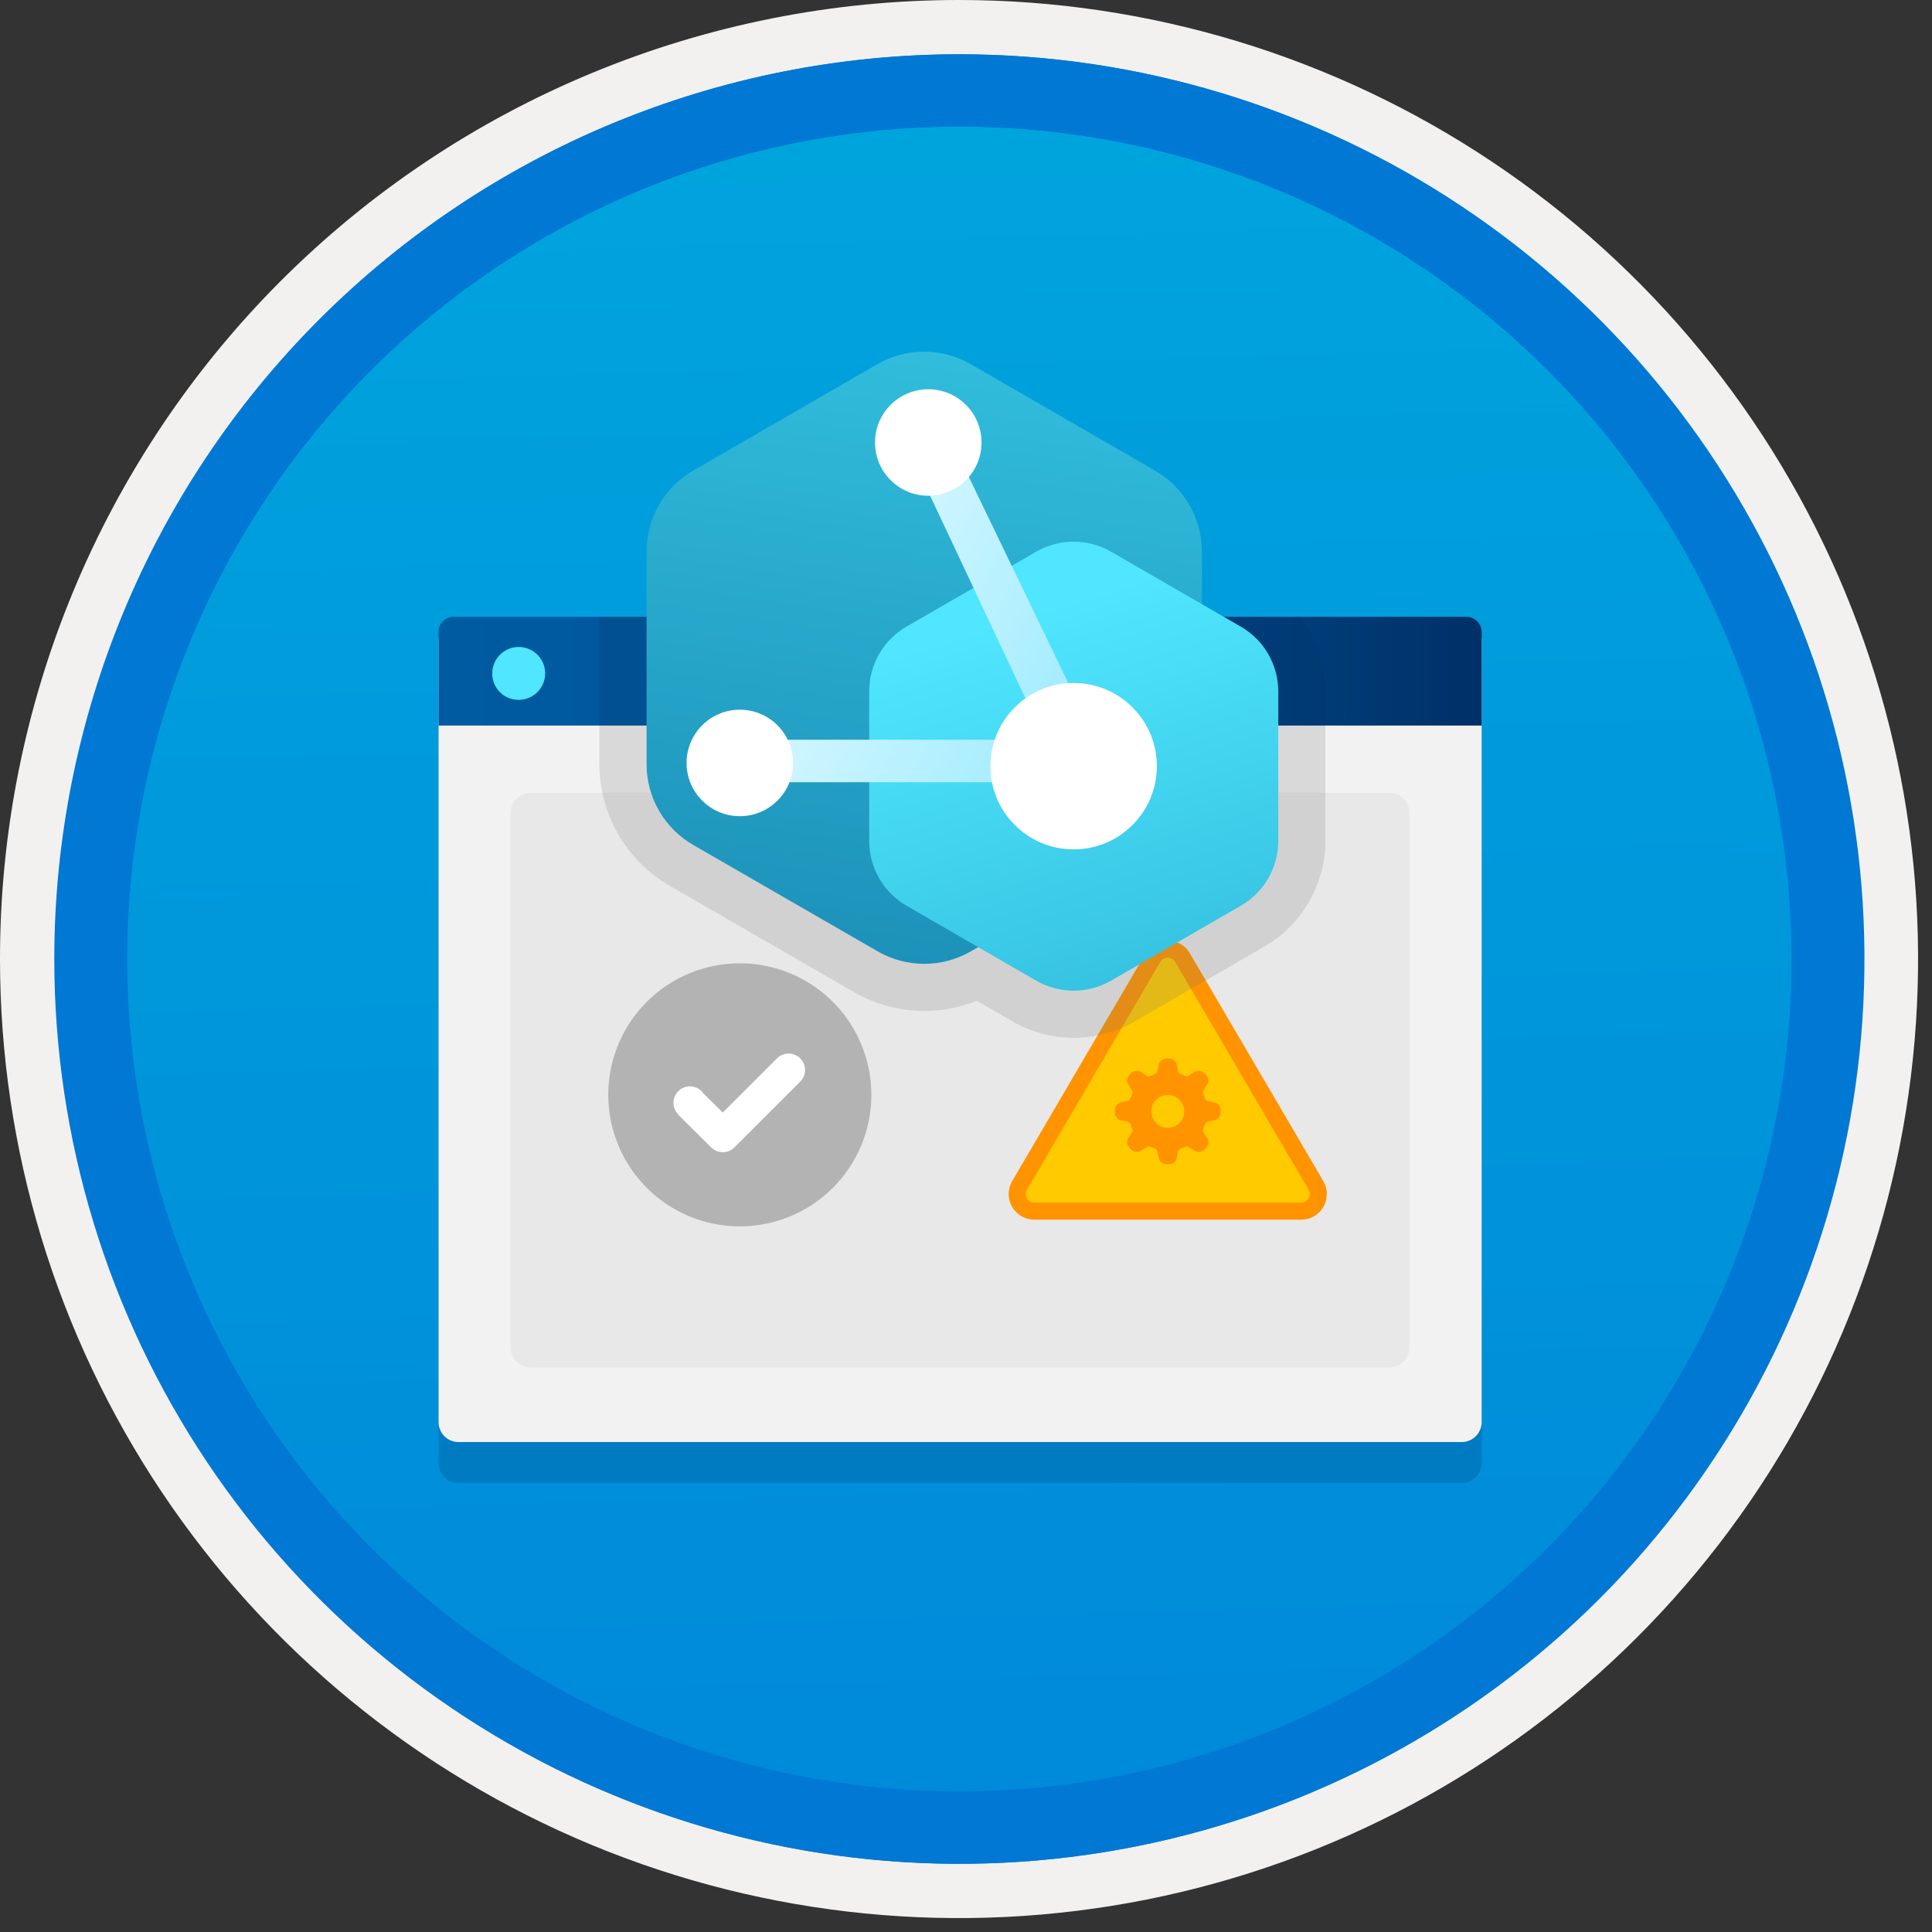 <svg width="100" height="100" viewBox="0 0 100 100" fill="none" xmlns="http://www.w3.org/2000/svg">
<rect x="0" y="0" width="100" height="100" fill="#333333" stroke="none"/>
<g clip-path="url(#clip0_608_289)">
<path d="M49.64 96.45C40.382 96.45 31.332 93.705 23.634 88.561C15.936 83.418 9.936 76.107 6.393 67.553C2.85 59 1.923 49.588 3.73 40.508C5.536 31.428 9.994 23.087 16.54 16.54C23.087 9.994 31.428 5.536 40.508 3.729C49.588 1.923 59 2.85 67.553 6.393C76.107 9.936 83.418 15.936 88.561 23.634C93.705 31.332 96.45 40.382 96.45 49.64C96.451 55.787 95.24 61.874 92.888 67.554C90.535 73.233 87.088 78.394 82.741 82.741C78.394 87.087 73.234 90.535 67.554 92.888C61.875 95.24 55.787 96.45 49.64 96.45V96.45Z" fill="url(#paint0_linear_608_289)"/>
<path fill-rule="evenodd" clip-rule="evenodd" d="M95.54 49.64C95.54 58.718 92.848 67.593 87.805 75.141C82.761 82.689 75.592 88.572 67.205 92.046C58.818 95.52 49.589 96.429 40.685 94.658C31.782 92.887 23.603 88.515 17.184 82.096C10.765 75.677 6.393 67.498 4.622 58.595C2.851 49.691 3.76 40.462 7.234 32.075C10.708 23.688 16.591 16.519 24.139 11.476C31.688 6.432 40.562 3.74 49.64 3.74C55.668 3.74 61.636 4.927 67.205 7.234C72.774 9.541 77.834 12.921 82.096 17.184C86.359 21.446 89.739 26.506 92.046 32.075C94.353 37.644 95.54 43.612 95.54 49.64V49.64ZM49.64 3.62732e-07C59.458 3.62732e-07 69.055 2.911 77.219 8.366C85.382 13.82 91.744 21.573 95.501 30.644C99.258 39.714 100.242 49.695 98.326 59.324C96.411 68.954 91.683 77.799 84.741 84.741C77.799 91.683 68.954 96.411 59.324 98.326C49.695 100.242 39.714 99.258 30.644 95.501C21.573 91.744 13.82 85.382 8.366 77.219C2.911 69.055 3.62732e-07 59.458 3.62732e-07 49.64C-0.001 43.121 1.283 36.666 3.777 30.643C6.271 24.62 9.928 19.147 14.537 14.537C19.147 9.928 24.62 6.271 30.643 3.777C36.666 1.283 43.121 -0.001 49.64 3.62732e-07V3.62732e-07Z" fill="#F2F1F0"/>
<path fill-rule="evenodd" clip-rule="evenodd" d="M92.73 49.64C92.73 58.163 90.202 66.493 85.468 73.58C80.733 80.666 74.003 86.189 66.129 89.45C58.256 92.711 49.592 93.565 41.233 91.902C32.874 90.24 25.197 86.136 19.17 80.109C13.144 74.083 9.04 66.405 7.378 58.047C5.715 49.688 6.568 41.024 9.83 33.15C13.091 25.277 18.614 18.547 25.7 13.812C32.786 9.077 41.117 6.55 49.64 6.55C55.298 6.55 60.902 7.664 66.13 9.829C71.358 11.995 76.108 15.169 80.11 19.17C84.111 23.171 87.285 27.922 89.45 33.15C91.616 38.378 92.73 43.981 92.73 49.64V49.64ZM49.64 2.81C58.902 2.81 67.956 5.557 75.657 10.702C83.358 15.848 89.36 23.162 92.905 31.719C96.449 40.276 97.377 49.692 95.57 58.776C93.763 67.86 89.303 76.205 82.753 82.754C76.204 89.303 67.86 93.763 58.776 95.57C49.691 97.377 40.276 96.45 31.718 92.905C23.161 89.361 15.848 83.359 10.702 75.657C5.556 67.956 2.81 58.902 2.81 49.64C2.811 37.22 7.745 25.31 16.527 16.528C25.309 7.745 37.22 2.811 49.64 2.81V2.81Z" fill="#0078D4"/>
<path fill-rule="evenodd" clip-rule="evenodd" d="M92.764 49.64C92.764 58.163 90.237 66.493 85.502 73.58C80.767 80.666 74.037 86.189 66.164 89.45C58.29 92.711 49.626 93.565 41.267 91.902C32.909 90.24 25.231 86.136 19.204 80.109C13.178 74.083 9.074 66.405 7.412 58.047C5.749 49.688 6.602 41.024 9.864 33.15C13.125 25.277 18.648 18.547 25.734 13.812C32.82 9.077 41.151 6.55 49.674 6.55C55.333 6.55 60.936 7.664 66.164 9.829C71.392 11.995 76.142 15.169 80.144 19.17C84.145 23.171 87.319 27.922 89.484 33.15C91.65 38.378 92.764 43.981 92.764 49.64V49.64ZM49.674 2.81C58.936 2.81 67.99 5.557 75.691 10.702C83.392 15.848 89.395 23.162 92.939 31.719C96.484 40.276 97.411 49.692 95.604 58.776C93.797 67.86 89.337 76.205 82.788 82.754C76.238 89.303 67.894 93.763 58.81 95.57C49.726 97.377 40.31 96.45 31.753 92.905C23.196 89.361 15.882 83.359 10.736 75.657C5.59 67.956 2.844 58.902 2.844 49.64C2.845 37.22 7.779 25.31 16.561 16.528C25.343 7.745 37.254 2.811 49.674 2.81V2.81Z" fill="#0078D4"/>
<path opacity="0.2" d="M23.729 76.761H75.661C75.934 76.76 76.195 76.651 76.388 76.459C76.581 76.266 76.69 76.004 76.691 75.731V35.186H22.7V75.731C22.7 76.004 22.809 76.266 23.002 76.459C23.195 76.651 23.456 76.76 23.729 76.761Z" fill="#003067"/>
<path d="M23.729 74.641H75.661C75.934 74.64 76.195 74.531 76.388 74.338C76.581 74.146 76.69 73.884 76.691 73.611V33.066H22.7V73.611C22.7 73.884 22.809 74.146 23.002 74.338C23.195 74.531 23.456 74.64 23.729 74.641V74.641Z" fill="#F2F2F2"/>
<path d="M22.7 37.554H76.691V32.715C76.691 32.611 76.671 32.508 76.631 32.412C76.591 32.316 76.533 32.229 76.46 32.156C76.387 32.082 76.299 32.024 76.204 31.985C76.108 31.945 76.005 31.925 75.901 31.925H23.489C23.385 31.925 23.282 31.945 23.186 31.985C23.091 32.024 23.003 32.082 22.93 32.156C22.857 32.229 22.799 32.316 22.759 32.412C22.719 32.508 22.699 32.611 22.7 32.715V37.554Z" fill="url(#paint1_linear_608_289)"/>
<path d="M26.853 36.224C27.124 36.223 27.388 36.142 27.613 35.991C27.837 35.84 28.012 35.626 28.115 35.375C28.218 35.125 28.244 34.849 28.19 34.584C28.137 34.319 28.005 34.075 27.813 33.885C27.621 33.694 27.377 33.564 27.111 33.512C26.846 33.46 26.571 33.488 26.321 33.593C26.071 33.697 25.858 33.873 25.708 34.099C25.559 34.324 25.479 34.589 25.48 34.86C25.479 35.04 25.513 35.219 25.582 35.386C25.65 35.552 25.752 35.704 25.879 35.831C26.007 35.958 26.159 36.058 26.326 36.126C26.494 36.193 26.673 36.227 26.853 36.224V36.224Z" fill="#50E6FF"/>
<path d="M71.905 41.038H27.475C26.89 41.038 26.415 41.513 26.415 42.098V69.717C26.415 70.303 26.89 70.777 27.475 70.777H71.905C72.49 70.777 72.965 70.303 72.965 69.717V42.098C72.965 41.513 72.49 41.038 71.905 41.038Z" fill="#E8E8E8"/>
<path d="M52.39 61.136L59.3 49.34C59.417 49.141 59.584 48.975 59.784 48.861C59.985 48.746 60.212 48.685 60.443 48.685C60.674 48.685 60.901 48.746 61.101 48.861C61.302 48.975 61.469 49.141 61.585 49.34L68.496 61.136C68.613 61.338 68.676 61.566 68.677 61.8C68.678 62.033 68.618 62.262 68.502 62.464C68.386 62.667 68.219 62.835 68.017 62.952C67.815 63.069 67.586 63.13 67.353 63.13H53.533C53.3 63.13 53.071 63.068 52.869 62.952C52.667 62.835 52.5 62.667 52.384 62.464C52.268 62.262 52.207 62.033 52.209 61.8C52.21 61.566 52.272 61.338 52.39 61.136Z" fill="#FF9300"/>
<path d="M53.533 62.247C53.455 62.247 53.379 62.227 53.312 62.188C53.245 62.149 53.189 62.093 53.15 62.025C53.111 61.958 53.091 61.882 53.092 61.804C53.092 61.726 53.113 61.65 53.152 61.583L60.062 49.786C60.101 49.72 60.157 49.665 60.223 49.626C60.29 49.588 60.366 49.568 60.443 49.568C60.52 49.568 60.596 49.588 60.663 49.627C60.73 49.665 60.785 49.72 60.824 49.786L67.734 61.583C67.773 61.65 67.794 61.726 67.794 61.804C67.795 61.881 67.775 61.958 67.736 62.025C67.697 62.093 67.642 62.149 67.575 62.188C67.507 62.227 67.431 62.247 67.353 62.247H53.533Z" fill="#FFCA00"/>
<path d="M61.297 57.523C61.297 57.692 61.247 57.858 61.153 57.998C61.059 58.139 60.926 58.248 60.77 58.313C60.614 58.377 60.442 58.394 60.276 58.361C60.111 58.328 59.958 58.247 59.839 58.127C59.719 58.008 59.638 57.856 59.605 57.69C59.572 57.524 59.589 57.352 59.654 57.196C59.718 57.04 59.828 56.907 59.968 56.813C60.109 56.719 60.274 56.669 60.443 56.669C60.669 56.669 60.887 56.759 61.047 56.92C61.207 57.08 61.297 57.297 61.297 57.523V57.523ZM62.876 57.063L62.479 56.975C62.438 56.96 62.404 56.929 62.386 56.89L62.381 56.877L62.271 56.611L62.265 56.597C62.258 56.577 62.254 56.555 62.255 56.534C62.256 56.512 62.261 56.491 62.27 56.472L62.489 56.128C62.533 56.054 62.553 55.967 62.543 55.881C62.534 55.794 62.496 55.714 62.437 55.651L62.316 55.53C62.252 55.471 62.171 55.434 62.086 55.425C61.999 55.416 61.913 55.434 61.838 55.477L61.495 55.696C61.473 55.707 61.448 55.712 61.424 55.711C61.405 55.712 61.387 55.709 61.369 55.702L61.356 55.695L61.089 55.586L61.077 55.581C61.037 55.562 61.006 55.529 60.991 55.487L60.903 55.09C60.882 55.006 60.834 54.931 60.767 54.877C60.699 54.822 60.615 54.792 60.528 54.79H60.358C60.271 54.792 60.187 54.822 60.12 54.877C60.052 54.931 60.004 55.006 59.983 55.09L59.895 55.488C59.88 55.529 59.849 55.562 59.809 55.581L59.797 55.586L59.53 55.695L59.517 55.702C59.499 55.709 59.481 55.712 59.462 55.711C59.437 55.712 59.413 55.707 59.391 55.696L59.048 55.478C58.973 55.434 58.886 55.416 58.8 55.425C58.715 55.434 58.634 55.471 58.57 55.53L58.45 55.651C58.39 55.714 58.352 55.794 58.343 55.881C58.333 55.967 58.352 56.054 58.397 56.128L58.616 56.472C58.634 56.511 58.636 56.556 58.621 56.597L58.615 56.611L58.505 56.877L58.5 56.89C58.482 56.929 58.448 56.96 58.407 56.975L58.01 57.063C57.926 57.084 57.851 57.132 57.796 57.2C57.742 57.267 57.711 57.351 57.709 57.438V57.609C57.711 57.696 57.742 57.779 57.796 57.847C57.851 57.914 57.926 57.962 58.01 57.983L58.407 58.072C58.448 58.087 58.482 58.117 58.5 58.157L58.505 58.17L58.615 58.436L58.621 58.45C58.636 58.491 58.634 58.536 58.615 58.575L58.397 58.918C58.352 58.993 58.333 59.08 58.343 59.166C58.352 59.252 58.39 59.333 58.45 59.396L58.57 59.517C58.634 59.575 58.715 59.612 58.8 59.622C58.886 59.631 58.973 59.613 59.048 59.569L59.391 59.351C59.413 59.34 59.437 59.334 59.462 59.335C59.481 59.335 59.499 59.338 59.517 59.345L59.53 59.352L59.797 59.461L59.809 59.466C59.849 59.485 59.88 59.518 59.895 59.559L59.983 59.956C60.004 60.041 60.052 60.116 60.12 60.17C60.187 60.224 60.271 60.255 60.358 60.257H60.528C60.615 60.255 60.699 60.224 60.766 60.17C60.834 60.116 60.882 60.041 60.903 59.956L60.991 59.559C61.006 59.518 61.037 59.485 61.077 59.466L61.089 59.461L61.356 59.352L61.369 59.345C61.387 59.338 61.405 59.335 61.424 59.335C61.448 59.334 61.473 59.34 61.495 59.351L61.838 59.569C61.913 59.613 61.999 59.631 62.085 59.622C62.171 59.612 62.252 59.576 62.316 59.517L62.436 59.396C62.496 59.333 62.534 59.252 62.543 59.166C62.553 59.08 62.533 58.993 62.489 58.918L62.27 58.575C62.261 58.556 62.256 58.535 62.255 58.513C62.254 58.492 62.258 58.47 62.265 58.45L62.271 58.436L62.381 58.17L62.386 58.157C62.404 58.117 62.438 58.087 62.479 58.072L62.876 57.983C62.96 57.962 63.035 57.914 63.09 57.847C63.144 57.779 63.175 57.696 63.177 57.609V57.438C63.175 57.351 63.144 57.267 63.09 57.2C63.035 57.132 62.96 57.084 62.876 57.063H62.876Z" fill="#FF9300"/>
<path opacity="0.2" d="M31.026 39.558C31.029 40.832 31.366 42.083 32.003 43.186C32.64 44.288 33.555 45.205 34.657 45.844L44.21 51.356C45.165 51.907 46.233 52.233 47.332 52.31C48.432 52.386 49.535 52.212 50.557 51.798L52.416 52.872C53.376 53.425 54.464 53.717 55.571 53.716C56.679 53.716 57.767 53.425 58.726 52.871L65.434 48.999C66.394 48.445 67.192 47.648 67.748 46.689C68.304 45.73 68.599 44.642 68.602 43.533V37.554H31.026V39.558Z" fill="#767676"/>
<path opacity="0.2" d="M67.278 31.925H31.026V37.554H68.602V35.778C68.598 34.383 68.132 33.028 67.278 31.925V31.925Z" fill="#003067"/>
<path fill-rule="evenodd" clip-rule="evenodd" d="M38.293 63.477C36.946 63.477 35.63 63.078 34.51 62.33C33.391 61.582 32.518 60.519 32.003 59.275C31.487 58.031 31.352 56.661 31.615 55.341C31.878 54.02 32.526 52.807 33.478 51.855C34.431 50.903 35.644 50.254 36.965 49.991C38.285 49.729 39.654 49.864 40.898 50.379C42.142 50.894 43.206 51.767 43.954 52.886C44.702 54.006 45.101 55.322 45.101 56.669C45.101 58.475 44.384 60.206 43.107 61.483C41.83 62.76 40.099 63.477 38.293 63.477V63.477Z" fill="#B3B3B3"/>
<path fill-rule="evenodd" clip-rule="evenodd" d="M41.421 54.781C41.261 54.621 41.044 54.531 40.818 54.531C40.593 54.531 40.376 54.621 40.216 54.781L37.409 57.586L36.395 56.581C36.371 56.546 36.345 56.513 36.315 56.483C36.157 56.322 35.941 56.232 35.716 56.23C35.491 56.229 35.274 56.316 35.113 56.474C34.953 56.632 34.861 56.847 34.859 57.073C34.857 57.298 34.944 57.515 35.102 57.676L35.092 57.686L36.809 59.388C36.969 59.548 37.186 59.638 37.412 59.638C37.638 59.638 37.854 59.548 38.014 59.388L41.418 55.986L41.421 55.984C41.5 55.905 41.562 55.811 41.605 55.708C41.648 55.605 41.67 55.494 41.67 55.382C41.67 55.27 41.648 55.16 41.605 55.057C41.562 54.953 41.5 54.859 41.421 54.781V54.781Z" fill="white"/>
<path d="M59.783 24.359L50.238 18.847C49.505 18.425 48.675 18.202 47.829 18.202C46.983 18.202 46.153 18.425 45.42 18.847L35.875 24.359C35.143 24.783 34.535 25.391 34.112 26.123C33.689 26.856 33.467 27.686 33.466 28.532V39.556C33.466 40.402 33.689 41.233 34.112 41.966C34.535 42.699 35.142 43.307 35.875 43.731L45.429 49.243C46.162 49.666 46.992 49.888 47.838 49.888C48.684 49.888 49.514 49.666 50.247 49.243L59.801 43.731C60.534 43.307 61.142 42.699 61.565 41.966C61.987 41.233 62.21 40.402 62.21 39.556V28.532C62.208 27.685 61.982 26.853 61.556 26.12C61.13 25.388 60.519 24.78 59.783 24.359V24.359Z" fill="url(#paint2_linear_608_289)"/>
<path d="M64.219 32.431L57.507 28.556C56.918 28.216 56.25 28.038 55.571 28.038C54.891 28.038 54.224 28.216 53.635 28.556L46.925 32.431C46.336 32.77 45.847 33.258 45.507 33.847C45.167 34.435 44.989 35.103 44.99 35.782V43.532C44.99 44.212 45.169 44.879 45.509 45.467C45.848 46.056 46.337 46.544 46.925 46.884L53.635 50.759C54.224 51.098 54.891 51.277 55.571 51.277C56.25 51.277 56.918 51.098 57.507 50.759L64.219 46.884C64.808 46.545 65.299 46.057 65.64 45.469C65.981 44.88 66.161 44.213 66.163 43.532V35.782C66.162 35.102 65.981 34.434 65.64 33.846C65.299 33.258 64.808 32.77 64.219 32.431V32.431Z" fill="url(#paint3_linear_608_289)"/>
<path d="M47.197 23.648L49.13 22.579L57.416 39.753L56.744 40.488H38.482L38.688 38.289H54.087L47.197 23.648Z" fill="url(#paint4_linear_608_289)"/>
<path d="M38.293 42.246C39.815 42.246 41.049 41.012 41.049 39.49C41.049 37.968 39.815 36.734 38.293 36.734C36.771 36.734 35.537 37.968 35.537 39.49C35.537 41.012 36.771 42.246 38.293 42.246Z" fill="white"/>
<path d="M55.572 43.964C57.95 43.964 59.879 42.036 59.879 39.657C59.879 37.279 57.95 35.351 55.572 35.351C53.193 35.351 51.265 37.279 51.265 39.657C51.265 42.036 53.193 43.964 55.572 43.964Z" fill="white"/>
<path d="M48.048 25.66C49.57 25.66 50.804 24.426 50.804 22.904C50.804 21.382 49.57 20.148 48.048 20.148C46.525 20.148 45.291 21.382 45.291 22.904C45.291 24.426 46.525 25.66 48.048 25.66Z" fill="white"/>
</g>
<defs>
<linearGradient id="paint0_linear_608_289" x1="47.87" y1="-15.153" x2="51.852" y2="130.615" gradientUnits="userSpaceOnUse">
<stop stop-color="#00ABDE"/>
<stop offset="1" stop-color="#007ED8"/>
</linearGradient>
<linearGradient id="paint1_linear_608_289" x1="22.7" y1="34.74" x2="76.691" y2="34.74" gradientUnits="userSpaceOnUse">
<stop stop-color="#005BA1"/>
<stop offset="0.26" stop-color="#00589D"/>
<stop offset="0.53" stop-color="#004F90"/>
<stop offset="0.8" stop-color="#003F7C"/>
<stop offset="1" stop-color="#003067"/>
</linearGradient>
<linearGradient id="paint2_linear_608_289" x1="50.299" y1="17.537" x2="44.708" y2="55.049" gradientUnits="userSpaceOnUse">
<stop stop-color="#32BEDD"/>
<stop offset="1" stop-color="#198AB3"/>
</linearGradient>
<linearGradient id="paint3_linear_608_289" x1="53.117" y1="31.777" x2="59.811" y2="53.235" gradientUnits="userSpaceOnUse">
<stop stop-color="#50E6FF"/>
<stop offset="0.997" stop-color="#32BEDD"/>
</linearGradient>
<linearGradient id="paint4_linear_608_289" x1="32.964" y1="25.763" x2="56.373" y2="38.222" gradientUnits="userSpaceOnUse">
<stop stop-color="white"/>
<stop offset="1" stop-color="#9CEBFF"/>
</linearGradient>
<clipPath id="clip0_608_289">
<rect width="99.28" height="99.28" fill="white"/>
</clipPath>
</defs>
</svg>
